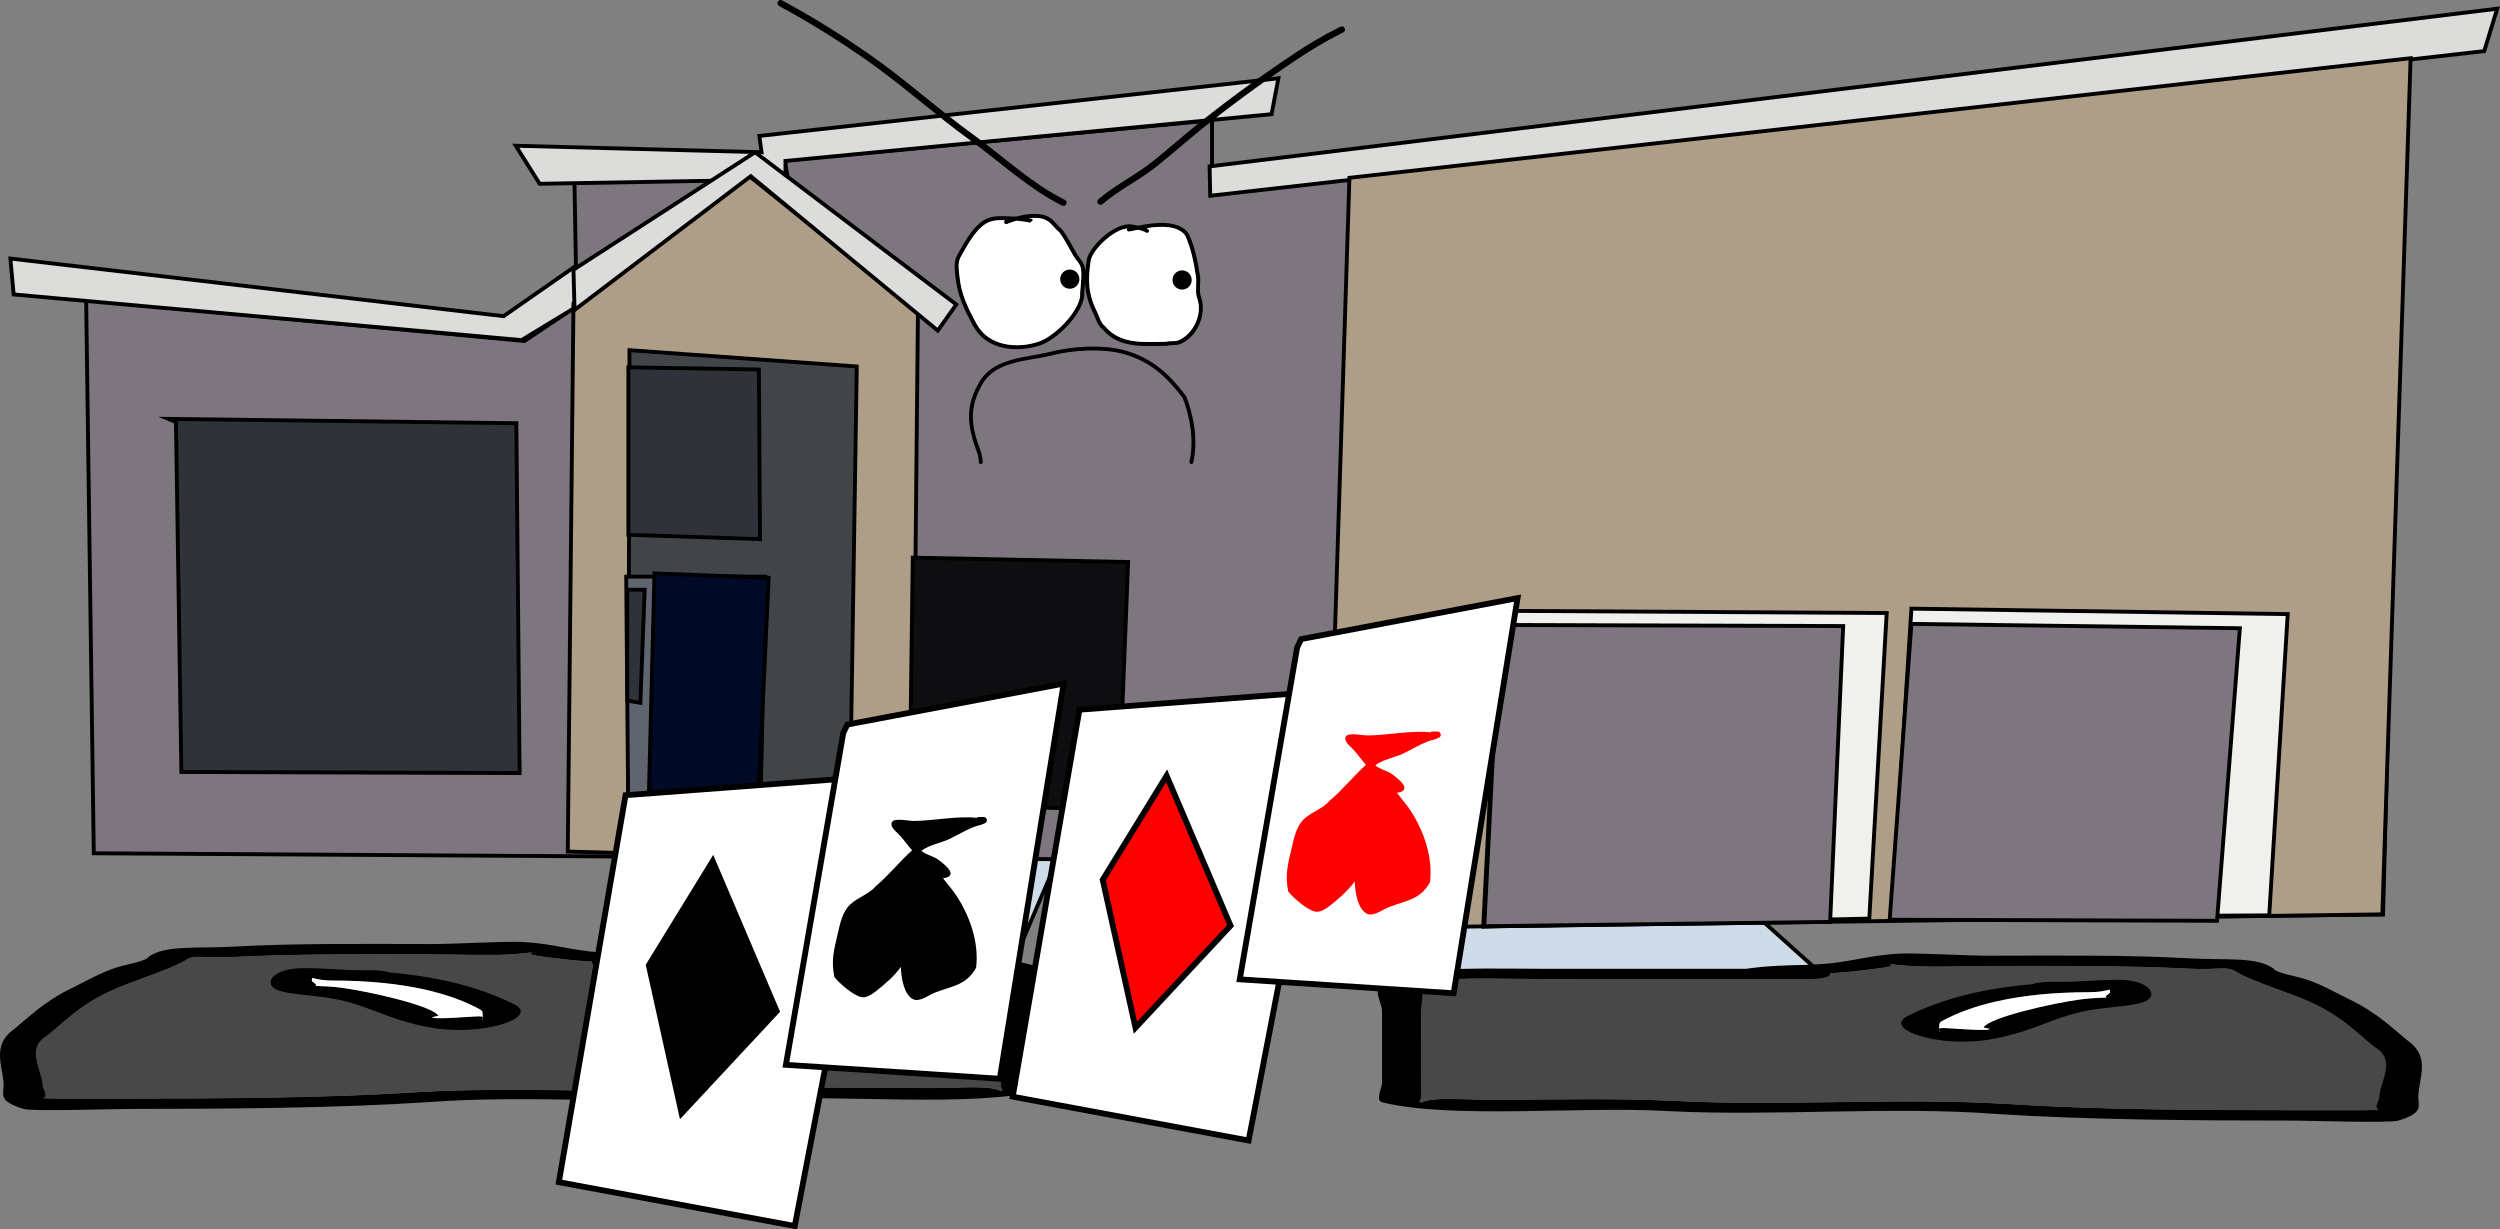 <svg viewBox="0,0,642.928,316.167" height="316.167" width="642.928" xmlns:xlink="http://www.w3.org/1999/xlink" xmlns="http://www.w3.org/2000/svg" version="1.1"><rect x="0" y="0" width="642.928" height="316.167" fill="#808080" stroke="none"/><g transform="translate(1.112,-73.482)"><g stroke-miterlimit="10"><path stroke-linecap="round" stroke-width="1" stroke="#000000" fill="#cedce9" d="M152.437,321.727l33.289,-45.346l93.013,-0.405l-19.582,45.751z"></path><path stroke-linecap="butt" stroke-width="1" stroke="none" fill="#000000" d="M143.59,320.16c-3.212,-0.422 -10.858,-1.08 -7.507,-1.759c-1.832,0.218 -4.276,0.484 -5.576,0.555c-6.16,0.339 -14.144,0 -20.5,0c-17.439,0 -34.37,-0.18 -51.251,0.673c-7.629,0.385 -9.726,-0.805 -12.069,0.861c-4.832,2.795 -13.924,5.289 -19.764,8.102c-7.915,3.813 -10.985,7.494 -15.837,11.318c-5.491,3.149 -1.018,9.194 -1.018,12.698c0,0.938 1.54,2.608 0.069,3.298c1.462,0.035 2.875,0.067 3.775,0.067c5.979,0 11.958,0 17.938,0c23.785,0 51.419,-0.137 74.505,-1.652c27.41,-1.617 57.117,0.702 84.748,-0.75c15.131,-0.728 31.625,-0.295 47.031,-0.29c7.816,0.003 14.508,-0.777 17.938,0.673c0.901,0.381 0,-0.897 0,-1.346c0,-1.122 0,-2.243 0,-3.365c0,-6.282 0,-12.563 0,-18.845c0,-1.485 -1.482,-6.798 1.584,-7.373c-0.575,-0.009 -1.226,-0.024 -1.584,-0.031c-3.171,-0.061 -4.942,-0.015 -7.417,-0.479c-4.296,-0.805 -18.79,-0.194 -24.615,-0.194c-22.636,0 -45.271,0 -67.907,0c0,0 -5.125,0 -5.125,-1.346c0,-0.055 0.009,-0.108 0.025,-0.159c-2.45,-0.136 -4.925,-0.326 -7.442,-0.656zM224.039,319.629c13.664,0 31.128,-0.639 40.459,2.09c5.347,1.564 1.822,6.578 1.822,8.678c0,6.282 0,12.563 0,18.845c0,0.717 1.765,4.276 0,4.711c-17.83,4.4 -51.436,0.969 -73.209,2.257c-27.018,1.419 -58.133,-1.285 -84.272,0.721c-23.793,1.562 -52.458,1.733 -76.991,1.733c-3.519,0 -24.622,0.7 -26.907,0c-6.551,-2.007 -5.125,-3.682 -5.125,-6.057c0,-4.297 -2.9,-9.419 1.544,-13.55c4.973,-3.919 8.461,-7.849 16.393,-11.67c3.2,-1.541 6.656,-3.603 10.791,-4.995c2.706,-0.911 7.879,-1.651 8.526,-2.835c4.385,-3.117 12.308,-2.096 21.684,-2.62c16.69,-0.933 33.961,-0.673 51.251,-0.673c6.376,0 18.835,-0.771 23.333,-0.531c7.83,0.417 12.37,2.171 19.959,2.692c5.569,0.382 11.438,0.156 17.938,1.01c0.493,0.065 0.987,0.13 1.48,0.194c17.107,0 34.215,0 51.322,0z"></path><path stroke-linecap="butt" stroke-width="1" stroke="none" fill="#484848" d="M151.103,320.751c-0.017,0.051 -0.025,0.104 -0.025,0.159c0,1.346 5.15,1.348 5.15,1.348c22.636,0 45.392,0.027 68.028,0.027c5.825,0 20.332,-0.604 24.628,0.201c2.475,0.464 4.25,0.42 7.421,0.481c0.358,0.007 1.009,0.022 1.585,0.031c-3.066,0.575 -1.569,5.901 -1.569,7.386c0,6.282 -0.011,12.601 -0.011,18.882c0,1.122 -0.009,2.249 -0.009,3.371c0,0.449 0.898,1.729 -0.004,1.348c-3.429,-1.45 -10.128,-0.668 -17.944,-0.67c-15.406,-0.005 -31.947,-0.422 -47.078,0.305c-27.631,1.451 -57.609,-0.854 -85.019,0.763c-23.085,1.516 -50.832,1.629 -74.617,1.629c-5.979,0 -11.969,-0.004 -17.948,-0.004c-0.9,0 -2.314,-0.033 -3.777,-0.068c1.471,-0.691 -0.079,-2.365 -0.079,-3.303c0,-3.505 -4.497,-9.573 0.994,-12.722c4.852,-3.823 7.932,-7.53 15.848,-11.343c5.84,-2.813 14.97,-5.327 19.802,-8.122c2.343,-1.666 4.456,-0.48 12.085,-0.866c16.881,-0.853 33.921,-0.692 51.36,-0.692c6.357,0 14.411,0.336 20.572,-0.003c1.3,-0.072 3.764,-0.338 5.596,-0.555c-3.351,0.68 4.325,1.338 7.538,1.76c2.517,0.331 5.022,0.522 7.472,0.658z"></path><path stroke-linecap="butt" stroke-width="1" stroke="none" fill="#000000" d="M79.256,325.686c0,0.455 1.767,1.006 0.886,1.366c2.252,0.061 4.518,0.194 6.531,0.458c7.76,1.019 23.547,4.733 25.035,7.188c0.121,0.2 -2.073,0.233 -1.702,0.41c1.237,0.589 11.314,-0.435 12.473,-0.267c0.262,0.038 0.391,0.097 0.443,0.169c-0.054,-0.223 -0.103,-0.439 -0.103,-0.574c0,-0.477 0.072,-0.991 -0.74,-1.417c-6.901,-3.759 -18.176,-7.332 -37.698,-7.332c0,0 -2.304,0 -3.822,-0.406c-0.506,-0.076 -0.9,-0.164 -1.164,-0.269c-0.068,0.257 -0.139,0.518 -0.139,0.674zM122.819,335.782c0.35,0.276 0.247,-0.182 0.13,-0.66c-0.024,0.208 -0.369,0.472 -0.13,0.66zM131.247,331.814c6.373,3.347 -8.097,8.238 -21.24,5.986c-12.401,-2.125 -16.6,-6.396 -27.917,-7.882c-3.823,-0.502 -8.405,-0.776 -11.261,-1.612c-4.526,-1.324 -2.52,-5.844 6.136,-5.844c6.233,0 9.302,0.531 15.105,0.531h2.563c0,0 2.942,0 4.368,0.585c15.181,1.302 24.923,4.608 32.248,8.235z"></path><path stroke-linecap="butt" stroke-width="1" stroke="none" fill="#ffffff" d="M79.205,324.967c0.264,0.104 0.658,0.193 1.164,0.269c1.518,0.406 3.833,0.403 3.833,0.403c19.521,0 31.204,3.652 38.105,7.411c0.812,0.426 0.718,0.95 0.718,1.426c0,0.136 0.04,0.354 0.094,0.577c-0.052,-0.072 -0.179,-0.131 -0.442,-0.169c-1.159,-0.167 -11.324,0.874 -12.56,0.285c-0.372,-0.177 1.579,-0.329 1.458,-0.528c-1.488,-2.455 -17.351,-6.15 -25.111,-7.169c-2.013,-0.264 -4.291,-0.392 -6.544,-0.453c0.881,-0.36 -0.865,-0.92 -0.865,-1.375c0,-0.156 0.083,-0.421 0.151,-0.678z"></path><path stroke-linecap="round" stroke-width="1" stroke="#000000" fill="#cedce9" d="M361.47,324.727l-19.582,-30.159l93.013,0.267l33.289,29.892z"></path><path stroke-linecap="butt" stroke-width="1" stroke="none" fill="#000000" d="M477.037,323.16c-2.517,0.331 -4.992,0.52 -7.442,0.656c0.017,0.051 0.025,0.104 0.025,0.159c0,1.346 -5.125,1.346 -5.125,1.346c-22.636,0 -45.271,0 -67.907,0c-5.825,0 -20.318,-0.611 -24.615,0.194c-2.475,0.464 -4.246,0.418 -7.417,0.479c-0.358,0.007 -1.009,0.022 -1.584,0.031c3.066,0.575 1.584,5.888 1.584,7.373c0,6.282 0,12.563 0,18.845c0,1.122 0,2.243 0,3.365c0,0.449 -0.901,1.727 0,1.346c3.429,-1.45 10.122,-0.67 17.938,-0.673c15.406,-0.005 31.9,-0.438 47.031,0.29c27.631,1.451 57.338,-0.868 84.748,0.75c23.085,1.516 50.72,1.652 74.505,1.652c5.979,0 11.958,0 17.938,0c0.9,0 2.312,-0.032 3.775,-0.067c-1.471,-0.691 0.069,-2.36 0.069,-3.298c0,-3.505 4.473,-9.55 -1.018,-12.698c-4.852,-3.823 -7.922,-7.505 -15.837,-11.318c-5.84,-2.813 -14.932,-5.307 -19.764,-8.102c-2.343,-1.666 -4.44,-0.475 -12.069,-0.861c-16.881,-0.853 -33.812,-0.673 -51.251,-0.673c-6.357,0 -14.34,0.339 -20.5,0c-1.3,-0.072 -3.744,-0.338 -5.576,-0.555c3.35,0.68 -4.295,1.337 -7.507,1.759zM396.588,322.629c17.107,0 34.215,0 51.322,0c0.494,-0.065 0.987,-0.13 1.48,-0.194c6.5,-0.854 12.369,-0.627 17.938,-1.01c7.589,-0.521 12.129,-2.275 19.959,-2.692c4.498,-0.24 16.957,0.531 23.333,0.531c17.29,0 34.561,-0.26 51.251,0.673c9.376,0.524 17.299,-0.497 21.684,2.62c0.646,1.184 5.82,1.924 8.526,2.835c4.135,1.392 7.591,3.454 10.791,4.995c7.932,3.821 11.42,7.752 16.393,11.67c4.445,4.131 1.544,9.253 1.544,13.55c0,2.376 1.426,4.05 -5.125,6.057c-2.284,0.7 -23.388,0 -26.907,0c-24.533,0 -53.197,-0.171 -76.991,-1.733c-26.139,-2.007 -57.254,0.698 -84.272,-0.721c-21.772,-1.288 -55.379,2.143 -73.209,-2.257c-1.765,-0.436 0,-3.994 0,-4.711c0,-6.282 0,-12.563 0,-18.845c0,-2.1 -3.525,-7.114 1.822,-8.678c9.331,-2.729 26.795,-2.09 40.459,-2.09z"></path><path stroke-linecap="butt" stroke-width="1" stroke="none" fill="#484848" d="M469.523,323.751c2.45,-0.136 4.955,-0.327 7.472,-0.658c3.213,-0.422 10.888,-1.08 7.538,-1.76c1.832,0.218 4.296,0.484 5.596,0.555c6.16,0.339 14.215,0.003 20.572,0.003c17.439,0 34.48,-0.161 51.36,0.692c7.629,0.385 9.742,-0.8 12.085,0.866c4.832,2.795 13.962,5.309 19.802,8.122c7.915,3.813 10.995,7.52 15.848,11.343c5.491,3.149 0.994,9.217 0.994,12.722c0,0.938 -1.55,2.613 -0.079,3.303c-1.462,0.035 -2.877,0.068 -3.777,0.068c-5.979,0 -11.969,0.004 -17.948,0.004c-23.785,0 -51.531,-0.113 -74.617,-1.629c-27.41,-1.617 -57.389,0.689 -85.019,-0.763c-15.131,-0.728 -31.672,-0.311 -47.078,-0.305c-7.815,0.003 -14.514,-0.78 -17.944,0.67c-0.901,0.381 -0.004,-0.899 -0.004,-1.348c0,-1.122 -0.009,-2.249 -0.009,-3.371c0,-6.282 -0.011,-12.601 -0.011,-18.882c0,-1.485 1.498,-6.811 -1.569,-7.386c0.575,-0.009 1.227,-0.024 1.585,-0.031c3.171,-0.061 4.946,-0.017 7.421,-0.481c4.296,-0.805 18.803,-0.201 24.628,-0.201c22.636,0 45.392,-0.027 68.028,-0.027c0,0 5.15,-0.002 5.15,-1.348c0,-0.055 -0.008,-0.108 -0.025,-0.159z"></path><path stroke-linecap="butt" stroke-width="1" stroke="none" fill="#000000" d="M541.371,328.686c0,-0.156 -0.071,-0.417 -0.139,-0.674c-0.264,0.104 -0.658,0.193 -1.164,0.269c-1.518,0.406 -3.822,0.406 -3.822,0.406c-19.521,0 -30.797,3.573 -37.698,7.332c-0.812,0.426 -0.74,0.94 -0.74,1.417c0,0.136 -0.049,0.351 -0.103,0.574c0.052,-0.072 0.18,-0.131 0.443,-0.169c1.159,-0.167 11.237,0.857 12.473,0.267c0.372,-0.177 -1.823,-0.21 -1.702,-0.41c1.489,-2.455 17.275,-6.169 25.035,-7.188c2.013,-0.264 4.278,-0.397 6.531,-0.458c-0.881,-0.36 0.886,-0.912 0.886,-1.366zM497.677,338.121c-0.116,0.479 -0.219,0.936 0.13,0.66c0.239,-0.188 -0.106,-0.453 -0.13,-0.66zM489.38,334.814c7.325,-3.627 17.067,-6.934 32.248,-8.235c1.426,-0.585 4.368,-0.585 4.368,-0.585h2.563c5.802,0 8.872,-0.531 15.105,-0.531c8.655,0 10.662,4.52 6.136,5.844c-2.856,0.835 -7.437,1.109 -11.261,1.612c-11.317,1.486 -15.516,5.757 -27.917,7.882c-13.143,2.252 -27.613,-2.639 -21.24,-5.986z"></path><path stroke-linecap="butt" stroke-width="1" stroke="none" fill="#ffffff" d="M541.422,327.967c0.068,0.257 0.151,0.522 0.151,0.678c0,0.455 -1.746,1.015 -0.865,1.375c-2.252,0.061 -4.531,0.188 -6.544,0.453c-7.76,1.019 -23.623,4.714 -25.111,7.169c-0.121,0.2 1.83,0.351 1.458,0.528c-1.237,0.589 -11.401,-0.452 -12.56,-0.285c-0.262,0.038 -0.39,0.097 -0.442,0.169c0.054,-0.223 0.094,-0.442 0.094,-0.577c0,-0.477 -0.094,-1 0.718,-1.426c6.901,-3.759 18.583,-7.411 38.105,-7.411c0,0 2.314,0.003 3.833,-0.403c0.506,-0.076 0.9,-0.164 1.164,-0.269z"></path><path stroke-linecap="round" stroke-width="1" stroke="#000000" fill="#7d767e" d="M23.001,292.918l-1.958,-142.291l112.714,10.558l13.425,-8.95l-0.559,-31.884l54.889,-1.119l-0.839,-4.475l109.917,-10.348v19.019l306.748,-34.471l-5.594,219.695l-270.878,3.077l-33.842,-17.061z"></path><path stroke-linecap="round" stroke-width="1" stroke="#000000" fill="#dcdcda" d="M309.961,116.272l331.15,-40.555l-3.356,10.908l-327.632,37.198z"></path><path stroke-linecap="round" stroke-width="1" stroke="#000000" fill="#dcdcda" d="M325.904,102.847l-125.02,12.027v4.755l-63.209,1.119l-6.153,-9.789l63.209,1.678l-0.559,-4.195l133.481,-14.823z"></path><path stroke-linecap="round" stroke-width="1" stroke="#000000" fill="#dcdcda" d="M147.275,152.282l-14.264,8.67l-130.614,-11.747l-0.839,-9.23l126.838,14.823l18.459,-12.866z"></path><path stroke-linecap="round" stroke-width="1" stroke="#000000" fill="#ae9d87" d="M191.605,118.789l43.352,34.681l-1.398,141.522l-88.661,-2.517l1.468,-140.963z"></path><path stroke-linecap="round" stroke-width="1" stroke="#000000" fill="#414548" d="M160.42,293.524l0.35,-123.272v-6.713l58.455,4.195l-1.958,126.209z"></path><path stroke-linecap="round" stroke-width="1" stroke="#000000" fill="#60646f" d="M159.931,221.785h35.8l-1.398,65.167l-33.842,-0.28z"></path><path stroke-linecap="round" stroke-width="1" stroke="#000000" fill="#000a26" d="M165.525,287.231l1.678,-66.286l29.367,1.119l-3.077,65.447z"></path><path stroke-linecap="round" stroke-width="1" stroke="#000000" fill="#30323a" d="M160.211,225.141h4.475l-1.119,29.088l-3.356,-0.559z"></path><path stroke-linecap="round" stroke-width="1" stroke="#000000" fill="#30323a" d="M160.49,167.945l33.563,0.559l0.28,43.631l-33.842,-1.119z"></path><path stroke-linecap="round" stroke-width="1" stroke="#000000" fill="#0e0e10" d="M233.629,216.89l55.378,1.119l-2.517,63.769l-53.7,-1.678z"></path><path stroke-linecap="round" stroke-width="1" stroke="#000000" fill="#ae9d87" d="M339.77,312.263l6.153,-193.054l272.905,-30.766l-7.272,220.184z"></path><path stroke-linecap="round" stroke-width="1" stroke="#000000" fill="#f0f0ed" d="M380.325,311.774l4.195,-81.203l99.569,0.559l-4.475,78.592z"></path><path stroke-linecap="round" stroke-width="1" stroke="#000000" fill="#7d767e" d="M380.604,311.681l3.916,-77.474l88.381,0.28l-3.356,76.075z"></path><path stroke-linecap="round" stroke-width="1" stroke="#000000" fill="#f0f0ed" d="M485.417,309.443l5.034,-79.431l96.772,1.398l-4.755,77.474z"></path><path stroke-linecap="round" stroke-width="1" stroke="#000000" fill="#7d767e" d="M490.452,233.928l84.466,1.119l-5.873,75.236l-84.186,-0.28z"></path><path stroke-linecap="round" stroke-width="1" stroke="#000000" fill="#dcdcda" d="M146.366,142.843l46.708,-30.206l51.742,39.156l-4.755,6.713l-48.106,-39.716l-45.309,34.402z"></path><path stroke-linecap="round" stroke-width="1" stroke="#000000" fill="#30323a" d="M42.179,181.206l89.5,1.119l0.839,89.966l-86.983,-0.28l-1.398,-89.99z"></path><path stroke-linecap="butt" stroke-width="0.5" stroke="none" fill="#000000" d="M260.185,129.19c2.933,-0.801 6.585,-1.178 8.753,0.31c1.191,0.818 2.005,2.089 3.123,2.993c1.546,2.045 2.522,4.176 3.838,6.373c0.789,1.317 1.782,2.027 2.022,3.676c0.036,0.244 0.062,0.488 0.08,0.733c0.084,-1.019 0.224,-2.09 0.409,-3.239c1.074,-3.768 7.432,-9.505 11.609,-8.819c0.519,0.104 1.033,0.194 1.542,0.299c4.44,-0.857 10.092,-1.569 12.928,1.844c1.644,3.25 2.457,7.504 2.995,11.078c0.26,1.73 -0.365,3.898 0.309,5.496c1.441,4.447 -0.951,10.177 -5.332,12.001c-1.17,0.487 -2.417,0.147 -3.617,0.49c-5.722,0.008 -12.208,0.814 -16.474,-4.295c-1.297,-1.032 -1.419,-2.219 -2.123,-3.619c-1.502,-2.99 -2.187,-5.512 -2.313,-8.221c-0.097,1.176 -0.23,2.36 -0.233,3.543c-0.791,4.785 -6.842,10.854 -11.229,12.455c-6.309,2.042 -13.949,1.211 -17.312,-4.949c-2.353,-4.327 -4.107,-7.919 -4.58,-12.829c-0.198,-2.055 -0.491,-3.922 0.635,-5.755c1.804,-3.143 4.421,-8.168 8.143,-9.312c2.063,-0.634 4.656,-0.276 6.826,-0.25zM257.385,130.167c-1.29,-0.049 -2.588,-0.029 -3.694,0.318c-3.403,1.07 -5.896,5.949 -7.535,8.83c-1.008,1.581 -0.652,3.306 -0.485,5.088c0.447,4.755 2.151,8.213 4.451,12.408c3.05,5.589 10.246,6.426 15.988,4.438c3.975,-1.448 9.763,-7.15 10.497,-11.51c-0.007,-2.374 0.548,-4.742 0.227,-7.046c-0.203,-1.459 -1.16,-2.071 -1.866,-3.246c-1.28,-2.131 -2.217,-4.202 -3.696,-6.191c-1.062,-0.841 -1.812,-2.052 -2.924,-2.83c-1.196,-0.837 -2.975,-0.982 -4.795,-0.789c0.055,0.012 0.11,0.025 0.165,0.038c0.061,-0.023 0.134,-0.037 0.221,-0.037c0.548,0 0.548,0.548 0.548,0.548l-0.697,0.64c-1.179,-0.332 -2.279,-0.37 -3.474,-0.541c-0,0 -0,0 -0,0c-0.931,0.265 -1.774,0.57 -2.433,0.853c0,0 -0.504,0.216 -0.72,-0.288c-0.165,-0.386 0.091,-0.603 0.221,-0.684zM294.297,133.178c-0.304,0.456 -0.761,0.152 -0.761,0.152l-0.248,-0.176c-0.565,-0.245 -1.15,-0.402 -1.744,-0.53c-0.794,0.161 -1.534,0.321 -2.188,0.451c0,0 -0.538,0.108 -0.645,-0.43c-0.031,-0.157 -0.008,-0.277 0.041,-0.369c-3.555,0.417 -8.442,5.102 -9.271,7.995c-0.858,5.422 -0.694,8.842 1.747,13.747c0.656,1.318 0.716,2.365 1.909,3.324c4.03,4.847 10.162,3.985 15.554,3.992c1.079,-0.308 2.309,0.046 3.326,-0.406c3.767,-1.674 6.119,-6.652 4.746,-10.62c-0.674,-1.756 -0.08,-3.851 -0.363,-5.703c-0.528,-3.458 -1.271,-7.49 -2.829,-10.647c-2.07,-2.453 -6.126,-2.328 -9.755,-1.751l0.328,0.21c0,0 0.456,0.304 0.152,0.761z"></path><path stroke-linecap="butt" stroke-width="0.5" stroke="none" fill="#ffffff" d="M294.14,132.472l-0.321,-0.319c3.629,-0.577 7.718,-0.69 9.788,1.763c1.557,3.157 2.32,7.223 2.848,10.681c0.283,1.851 -0.313,3.969 0.361,5.725c1.373,3.969 -1.003,8.979 -4.77,10.653c-1.017,0.452 -2.256,0.103 -3.335,0.411c-5.392,-0.007 -11.58,0.844 -15.611,-4.003c-1.193,-0.959 -1.262,-2.018 -1.918,-3.336c-2.442,-4.904 -2.609,-8.377 -1.75,-13.799c0.829,-2.893 5.749,-7.607 9.304,-8.024c-0.049,0.092 -0.073,0.212 -0.042,0.369c0.108,0.538 0.647,0.43 0.647,0.43c0.653,-0.131 1.402,-0.292 2.196,-0.453c0.594,0.127 1.186,0.285 1.751,0.529l0.249,0.176c0,0 0.459,0.304 0.764,-0.152c0.304,-0.456 -0.161,-0.651 -0.161,-0.651z"></path><path stroke-linecap="butt" stroke-width="0.5" stroke="none" fill="#ffffff" d="M257.151,130.797c0.216,0.504 0.722,0.288 0.722,0.288c0.659,-0.283 1.51,-0.589 2.442,-0.854c0,0 0,0 0,0c1.195,0.171 2.308,0.21 3.486,0.542l0.699,-0.64c0,0 -0.02,-0.441 -0.569,-0.441c-0.087,0 -0.159,0.014 -0.22,0.037c-0.055,-0.013 -0.094,-0.134 -0.149,-0.146c1.82,-0.194 3.615,-0.044 4.81,0.793c1.112,0.778 1.873,1.996 2.935,2.837c1.479,1.989 2.431,4.08 3.711,6.21c0.706,1.175 1.667,1.799 1.87,3.259c0.321,2.303 -0.235,4.696 -0.228,7.07c-0.734,4.36 -6.558,10.101 -10.533,11.549c-5.742,1.987 -12.993,1.137 -16.043,-4.452c-2.3,-4.195 -4.019,-7.697 -4.467,-12.451c-0.168,-1.782 -0.519,-3.524 0.489,-5.105c1.638,-2.881 4.157,-7.787 7.561,-8.857c1.105,-0.347 2.415,-0.371 3.705,-0.322c-0.129,0.081 -0.387,0.298 -0.222,0.684z"></path><path stroke-linecap="butt" stroke-width="0.5" stroke="none" fill="#000000" d="M271.542,145.271c0,-1.363 1.105,-2.468 2.468,-2.468c1.363,0 2.468,1.105 2.468,2.468c0,1.363 -1.105,2.468 -2.468,2.468c-1.363,0 -2.468,-1.105 -2.468,-2.468z"></path><path stroke-linecap="butt" stroke-width="0.5" stroke="none" fill="#000000" d="M300.424,145.483c0,-1.363 1.105,-2.468 2.468,-2.468c1.363,0 2.468,1.105 2.468,2.468c0,1.363 -1.105,2.468 -2.468,2.468c-1.363,0 -2.468,-1.105 -2.468,-2.468z"></path><path stroke-linecap="butt" stroke-width="0.5" stroke="none" fill="#000000" d="M198.94,73.918c0.394,-0.722 1.116,-0.328 1.116,-0.328l0.975,0.532c7.286,3.974 14.082,8.248 20.914,12.958c9.475,6.533 18.015,14.356 27.352,21.11c7.72,5.585 14.904,12.438 23.411,16.675c0,0 0.736,0.368 0.368,1.104c-0.368,0.736 -1.104,0.368 -1.104,0.368c-8.588,-4.312 -15.835,-11.168 -23.64,-16.814c-9.326,-6.746 -17.858,-14.563 -27.321,-21.089c-6.786,-4.679 -13.531,-8.921 -20.768,-12.869l-0.975,-0.532c0,0 -0.722,-0.394 -0.328,-1.116z"></path><path stroke-linecap="butt" stroke-width="0.5" stroke="none" fill="#000000" d="M344.692,80.723c0.369,0.735 -0.367,1.104 -0.367,1.104l-0.577,0.289c-3.881,1.944 -7.65,4.193 -11.255,6.605c-9.556,6.394 -18.792,13.121 -27.641,20.471c-2.958,2.457 -5.859,5.01 -8.886,7.38c-4.307,3.372 -9.382,5.835 -13.514,9.378c0,0 -0.625,0.535 -1.16,-0.089c-0.535,-0.625 0.089,-1.16 0.089,-1.16c4.16,-3.565 9.256,-6.041 13.586,-9.436c3.008,-2.358 5.893,-4.896 8.833,-7.338c8.892,-7.386 18.174,-14.148 27.777,-20.573c3.662,-2.45 7.492,-4.733 11.433,-6.709l0.577,-0.289c0,0 0.735,-0.369 1.104,0.367z"></path><g><path stroke-linecap="round" stroke-width="1.5" stroke="#000000" fill="#ffffff" d="M225.577,273.019l-22.306,115.756l-60.666,-11.275l17.158,-99.517z"></path><path stroke-linecap="round" stroke-width="1.5" stroke="#000000" fill="#000000" d="M165.747,321.726l16.438,-26.764l16.438,38.565l-24.446,26.237z"></path><path stroke-linecap="round" stroke-width="1.5" stroke="#000000" fill="#ffffff" d="M216.804,259.816l55.635,-10.537l-16.438,101.629l-55.003,-3.583l14.752,-85.349z"></path><path stroke-linecap="butt" stroke-width="0.5" stroke="none" fill="#000000" d="M241.637,299.287c-0.053,0.048 -0.118,0.09 -0.194,0.122c1.156,1.505 2.421,2.9 3.492,4.54c3.458,5.294 5.758,12.084 4.983,18.39c-2.582,4.656 -6.182,4.652 -10.778,6.491c-1.411,0.564 -3.785,2.428 -5.414,1.634c-2.246,-1.095 -3.056,-5.103 -3.175,-8.319c-1.577,2.272 -3.99,4.322 -5.773,5.758c-1.066,0.859 -2.822,2.296 -4.289,2.028c-2.106,-0.384 -5.756,-3.568 -7.038,-5.211c-0.883,-4.6 -0.034,-7.022 0.957,-11.452c0.535,-2.39 1.202,-5.372 3.116,-7.169c2.044,-1.919 4.844,-2.618 6.591,-4.723c3.38,-2.817 6.075,-6.296 9.33,-9.215c-1.239,-1.404 -2.312,-3.023 -3.58,-4.285c-0.527,-0.539 -2.328,-1.874 -1.523,-3.075c0.665,-0.993 4.32,-0.197 5.412,-0.198c5.189,-0.005 11.227,-1.37 16.469,-0.791v-0.216h1.645c0.454,0 0.823,0.368 0.823,0.823c0,0.346 -0.214,0.642 -0.516,0.764l-0.989,0.424l-0.013,-0.03l-0.067,0.059c-2.34,0.44 -5.123,2.142 -7.324,3.242c-2.34,1.353 -5.78,1.721 -7.943,3.408c0.293,0.235 0.599,0.446 0.92,0.625c1.073,0.597 2.313,0.86 3.367,1.621c0.706,0.51 3.551,2.581 3.192,3.756c-0.199,0.653 -0.894,0.957 -1.681,0.999z"></path></g><g><path stroke-linecap="round" stroke-width="1.5" stroke="#000000" fill="#ffffff" d="M342.299,251.034l-22.306,115.756l-60.666,-11.275l17.158,-99.517z"></path><path stroke-linecap="round" stroke-width="1.5" stroke="#000000" fill="#ff0000" d="M282.47,299.741l16.438,-26.764l16.438,38.565l-24.446,26.237z"></path><path stroke-linecap="round" stroke-width="1.5" stroke="#000000" fill="#ffffff" d="M333.526,237.831l55.635,-10.537l-16.438,101.629l-55.003,-3.583l14.752,-85.349z"></path><path stroke-linecap="butt" stroke-width="0.5" stroke="none" fill="#ff0000" d="M358.36,277.302c-0.053,0.048 -0.118,0.09 -0.194,0.122c1.156,1.505 2.421,2.9 3.492,4.54c3.458,5.294 5.758,12.084 4.983,18.39c-2.582,4.656 -6.182,4.652 -10.778,6.491c-1.411,0.564 -3.785,2.428 -5.414,1.634c-2.246,-1.095 -3.056,-5.103 -3.175,-8.319c-1.577,2.272 -3.99,4.322 -5.773,5.758c-1.066,0.859 -2.822,2.296 -4.289,2.028c-2.106,-0.384 -5.756,-3.568 -7.038,-5.211c-0.883,-4.6 -0.034,-7.022 0.957,-11.452c0.535,-2.39 1.202,-5.372 3.116,-7.169c2.044,-1.919 4.844,-2.618 6.591,-4.723c3.38,-2.817 6.075,-6.296 9.33,-9.215c-1.239,-1.404 -2.312,-3.023 -3.58,-4.285c-0.527,-0.539 -2.328,-1.874 -1.523,-3.075c0.665,-0.993 4.32,-0.197 5.412,-0.198c5.189,-0.005 11.227,-1.37 16.469,-0.791v-0.216h1.645c0.454,0 0.823,0.368 0.823,0.823c0,0.346 -0.214,0.642 -0.516,0.764l-0.989,0.424l-0.013,-0.03l-0.067,0.059c-2.34,0.44 -5.123,2.142 -7.324,3.242c-2.34,1.353 -5.78,1.721 -7.943,3.408c0.293,0.235 0.599,0.446 0.92,0.625c1.073,0.597 2.313,0.86 3.367,1.621c0.706,0.51 3.551,2.581 3.192,3.756c-0.199,0.653 -0.894,0.957 -1.681,0.999z"></path></g><path stroke-linecap="butt" stroke-width="0.5" stroke="none" fill="#000000" d="M251.115,192.813c-0.5,0 -0.5,-0.5 -0.5,-0.5l0.004,-0.173c-0.097,-0.777 -0.164,-1.508 -0.443,-2.241c-2.661,-7.147 -3.209,-12.128 0.961,-18.869c3.923,-5.535 11.401,-5.548 17.466,-6.977c5.92,-1.569 14.146,-2.11 20.058,-0.324c6.85,2.078 11.108,6.093 15.274,11.633c2.062,5.289 3.066,11.445 1.823,17.06c0,0 -0.108,0.488 -0.597,0.38c-0.488,-0.108 -0.38,-0.597 -0.38,-0.597c1.201,-5.384 0.204,-11.272 -1.72,-16.357c-4.075,-5.317 -8.055,-9.149 -14.691,-11.162c-5.712,-1.741 -13.808,-1.195 -19.525,0.337c-5.735,1.336 -13.175,1.326 -16.875,6.559c-3.987,6.451 -3.441,11.132 -0.858,17.966c0.302,0.814 0.392,1.609 0.499,2.468l0.004,0.297c0,0 0,0.5 -0.5,0.5z"></path></g></g></svg><!--rotationCenter:321.11169478497396:106.51799562777377-->